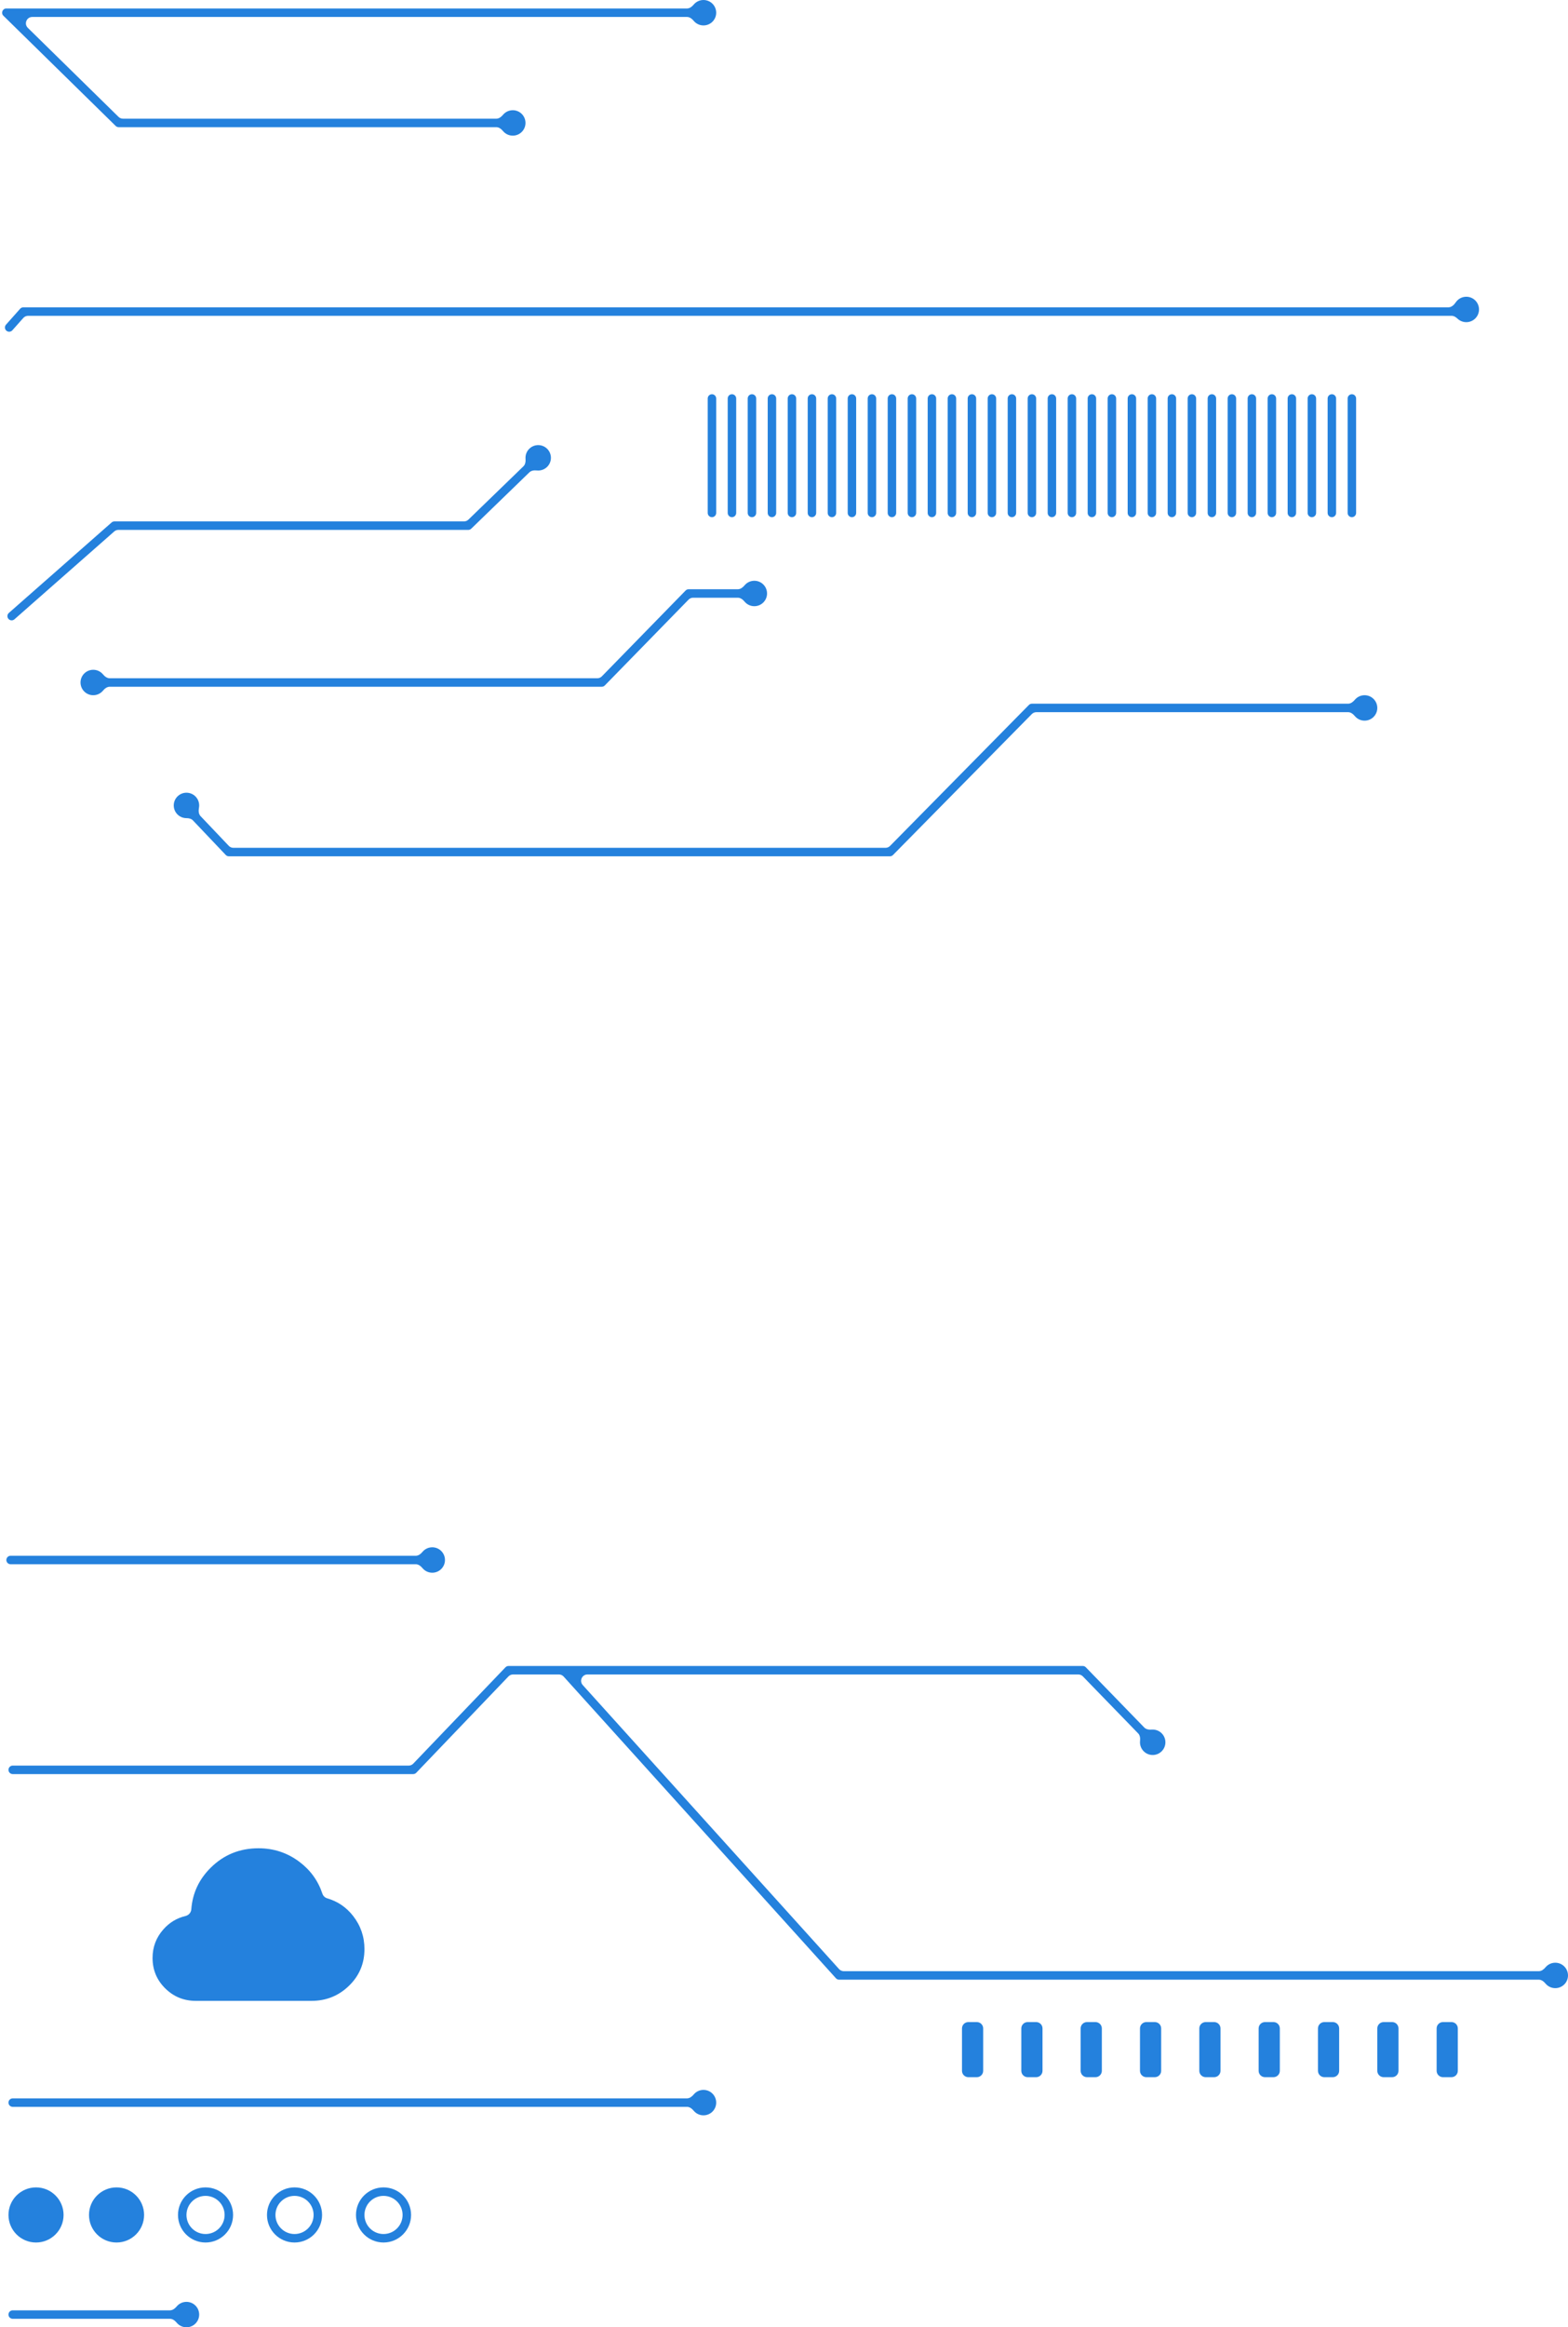 <svg width="370" height="549" viewBox="0 0 370 549" fill="none" xmlns="http://www.w3.org/2000/svg">
<path fill-rule="evenodd" clip-rule="evenodd" d="M166 6C167.657 6 169 4.657 169 3C169 1.343 167.657 0 166 0C165.072 0 164.243 0.421 163.693 1.083C163.286 1.571 162.746 2 162.11 2H1.5C0.604 2 0.16 3.087 0.8 3.714L27.3 29.714C27.487 29.897 27.738 30 28 30H117.11C117.746 30 118.286 30.428 118.693 30.917C119.243 31.579 120.072 32 121 32C122.657 32 124 30.657 124 29C124 27.343 122.657 26 121 26C120.072 26 119.243 26.421 118.693 27.083C118.286 27.572 117.746 28 117.11 28H29.022C28.629 28 28.252 27.846 27.971 27.571L6.567 6.571C5.608 5.63 6.275 4 7.618 4H162.11C162.746 4 163.286 4.429 163.693 4.917C164.243 5.579 165.072 6 166 6ZM4.753 72.836C4.942 72.622 5.214 72.5 5.5 72.5H341.772C342.505 72.5 343.099 71.938 343.508 71.33C344.046 70.528 344.961 70 346 70C347.657 70 349 71.343 349 73C349 74.657 347.657 76 346 76C345.2 76 344.473 75.687 343.936 75.177C343.547 74.808 343.072 74.5 342.536 74.5H6.623C6.194 74.5 5.786 74.683 5.502 75.004L2.912 77.917C2.545 78.33 1.913 78.367 1.5 78C1.087 77.633 1.05 77.001 1.417 76.588L4.753 72.836ZM127 111C126.894 111 126.788 110.994 126.685 110.984C126.054 110.918 125.371 110.986 124.915 111.428L111.196 124.718C111.009 124.899 110.76 125 110.5 125H27.943C27.579 125 27.226 125.133 26.952 125.374L3.411 146.09C2.997 146.455 2.365 146.415 2 146C1.635 145.585 1.675 144.954 2.09 144.589L26.339 123.249C26.522 123.089 26.757 123 27 123H109.488C109.877 123 110.252 122.848 110.531 122.577L123.512 110.003C123.97 109.559 124.058 108.872 124.009 108.235C124.003 108.158 124 108.079 124 108C124 106.343 125.343 105 127 105C128.657 105 130 106.343 130 108C130 109.657 128.657 111 127 111ZM161.784 139.301C161.973 139.109 162.231 139 162.5 139H174.11C174.746 139 175.286 138.571 175.693 138.083C176.243 137.421 177.072 137 178 137C179.657 137 181 138.343 181 140C181 141.657 179.657 143 178 143C177.072 143 176.243 142.579 175.693 141.917C175.286 141.429 174.746 141 174.11 141H163.553C163.149 141 162.762 141.163 162.48 141.452L142.716 161.699C142.527 161.891 142.269 162 142 162H25.89C25.254 162 24.714 162.429 24.308 162.917C23.757 163.579 22.928 164 22 164C20.343 164 19 162.657 19 161C19 159.343 20.343 158 22 158C22.928 158 23.757 158.421 24.308 159.083C24.714 159.571 25.254 160 25.89 160H140.947C141.351 160 141.738 159.837 142.02 159.548L161.784 139.301ZM243.5 166C243.232 166 242.976 166.107 242.788 166.298L210.022 199.553C209.74 199.839 209.355 200 208.954 200H55.073C54.662 200 54.269 199.831 53.986 199.533L47.325 192.522C46.843 192.015 46.82 191.243 46.949 190.556C46.982 190.376 47 190.19 47 190C47 188.343 45.657 187 44 187C42.343 187 41 188.343 41 190C41 191.657 42.343 193 44 193C44.555 193 45.134 193.12 45.517 193.522L53.275 201.689C53.464 201.887 53.726 202 54 202H210C210.268 202 210.524 201.893 210.712 201.702L243.478 168.447C243.76 168.161 244.145 168 244.546 168H318.11C318.746 168 319.286 168.429 319.693 168.917C320.243 169.579 321.072 170 322 170C323.657 170 325 168.657 325 167C325 165.343 323.657 164 322 164C321.072 164 320.243 164.421 319.693 165.083C319.286 165.571 318.746 166 318.11 166H243.5ZM98.11 369C98.746 369 99.286 369.429 99.692 369.917C100.243 370.579 101.072 371 102 371C103.657 371 105 369.657 105 368C105 366.343 103.657 365 102 365C101.072 365 100.243 365.421 99.692 366.083C99.286 366.571 98.746 367 98.11 367H2.5C1.948 367 1.5 367.448 1.5 368C1.5 368.552 1.948 369 2.5 369H98.11ZM2 496C2 496.552 2.448 497 3 497H162.11C162.746 497 163.286 497.429 163.693 497.917C164.243 498.579 165.072 499 166 499C167.657 499 169 497.657 169 496C169 494.343 167.657 493 166 493C165.072 493 164.243 493.421 163.693 494.083C163.286 494.571 162.746 495 162.11 495H3C2.448 495 2 495.448 2 496ZM40.11 545C40.746 545 41.286 544.571 41.693 544.083C42.243 543.421 43.072 543 44 543C45.657 543 47 544.343 47 546C47 547.657 45.657 549 44 549C43.072 549 42.243 548.579 41.693 547.917C41.286 547.429 40.746 547 40.11 547H3C2.448 547 2 546.552 2 546C2 545.448 2.448 545 3 545H40.11ZM275 411C275 412.657 273.657 414 272 414C270.343 414 269 412.657 269 411C269 410.892 269.006 410.785 269.017 410.68C269.084 410.048 269.016 409.361 268.573 408.905L255.519 395.455C255.236 395.164 254.848 395 254.443 395H138.625C137.325 395 136.641 396.54 137.512 397.505L197.998 464.505C198.282 464.82 198.687 465 199.111 465H363.11C363.746 465 364.286 464.571 364.693 464.083C365.243 463.421 366.072 463 367 463C368.657 463 370 464.343 370 466C370 467.657 368.657 469 367 469C366.072 469 365.243 468.579 364.693 467.917C364.286 467.429 363.746 467 363.11 467H198C197.717 467 197.447 466.88 197.258 466.67L133.002 395.495C132.718 395.18 132.313 395 131.889 395H121.068C120.658 395 120.267 395.167 119.984 395.463L98.222 418.192C98.034 418.389 97.773 418.5 97.5 418.5H3C2.448 418.5 2 418.052 2 417.5C2 416.948 2.448 416.5 3 416.5H96.433C96.842 416.5 97.233 416.333 97.516 416.037L119.278 393.308C119.466 393.111 119.727 393 120 393H133H255.5C255.77 393 256.029 393.109 256.218 393.304L270.008 407.512C270.451 407.968 271.135 408.057 271.769 408.009C271.845 408.003 271.922 408 272 408C273.657 408 275 409.343 275 411ZM73.5 472C76.947 472 79.892 470.819 82.334 468.456C84.776 466.094 85.999 463.206 86 459.794C86 456.869 85.11 454.263 83.329 451.975C81.734 449.924 79.696 448.536 77.217 447.812C76.683 447.656 76.254 447.25 76.079 446.722C75.065 443.667 73.258 441.162 70.659 439.206C67.818 437.069 64.599 436 61 436C56.568 436 52.808 437.529 49.721 440.586C46.951 443.327 45.425 446.603 45.14 450.413C45.083 451.173 44.515 451.804 43.773 451.979C41.739 452.461 40.01 453.501 38.584 455.098C36.86 457.03 35.998 459.289 36 461.875C36 464.688 36.994 467.078 38.982 469.048C40.97 471.017 43.385 472.001 46.227 472H73.5ZM169 94C169 93.448 168.552 93 168 93C167.448 93 167 93.448 167 94V121C167 121.552 167.448 122 168 122C168.552 122 169 121.552 169 121V94ZM173.719 94C173.719 93.448 173.271 93 172.719 93C172.166 93 171.719 93.448 171.719 94V121C171.719 121.552 172.166 122 172.719 122C173.271 122 173.719 121.552 173.719 121V94ZM176.438 94C176.438 93.448 176.885 93 177.438 93C177.99 93 178.438 93.448 178.438 94V121C178.438 121.552 177.99 122 177.438 122C176.885 122 176.438 121.552 176.438 121V94ZM183.156 94C183.156 93.448 182.709 93 182.156 93C181.604 93 181.156 93.448 181.156 94V121C181.156 121.552 181.604 122 182.156 122C182.709 122 183.156 121.552 183.156 121V94ZM185.875 94C185.875 93.448 186.323 93 186.875 93C187.427 93 187.875 93.448 187.875 94V121C187.875 121.552 187.427 122 186.875 122C186.323 122 185.875 121.552 185.875 121V94ZM192.594 94C192.594 93.448 192.146 93 191.594 93C191.041 93 190.594 93.448 190.594 94V121C190.594 121.552 191.041 122 191.594 122C192.146 122 192.594 121.552 192.594 121V94ZM195.312 94C195.312 93.448 195.76 93 196.312 93C196.865 93 197.312 93.448 197.312 94V121C197.312 121.552 196.865 122 196.312 122C195.76 122 195.312 121.552 195.312 121V94ZM202.031 94C202.031 93.448 201.584 93 201.031 93C200.479 93 200.031 93.448 200.031 94V121C200.031 121.552 200.479 122 201.031 122C201.584 122 202.031 121.552 202.031 121V94ZM204.75 94C204.75 93.448 205.198 93 205.75 93C206.302 93 206.75 93.448 206.75 94V121C206.75 121.552 206.302 122 205.75 122C205.198 122 204.75 121.552 204.75 121V94ZM211.469 94C211.469 93.448 211.021 93 210.469 93C209.916 93 209.469 93.448 209.469 94V121C209.469 121.552 209.916 122 210.469 122C211.021 122 211.469 121.552 211.469 121V94ZM214.188 94C214.188 93.448 214.635 93 215.188 93C215.74 93 216.188 93.448 216.188 94V121C216.188 121.552 215.74 122 215.188 122C214.635 122 214.188 121.552 214.188 121V94ZM220.906 94C220.906 93.448 220.459 93 219.906 93C219.354 93 218.906 93.448 218.906 94V121C218.906 121.552 219.354 122 219.906 122C220.459 122 220.906 121.552 220.906 121V94ZM223.625 94C223.625 93.448 224.073 93 224.625 93C225.177 93 225.625 93.448 225.625 94V121C225.625 121.552 225.177 122 224.625 122C224.073 122 223.625 121.552 223.625 121V94ZM230.344 94C230.344 93.448 229.896 93 229.344 93C228.791 93 228.344 93.448 228.344 94V121C228.344 121.552 228.791 122 229.344 122C229.896 122 230.344 121.552 230.344 121V94ZM233.062 94C233.062 93.448 233.51 93 234.062 93C234.615 93 235.062 93.448 235.062 94V121C235.062 121.552 234.615 122 234.062 122C233.51 122 233.062 121.552 233.062 121V94ZM239.781 94C239.781 93.448 239.334 93 238.781 93C238.229 93 237.781 93.448 237.781 94V121C237.781 121.552 238.229 122 238.781 122C239.334 122 239.781 121.552 239.781 121V94ZM242.5 94C242.5 93.448 242.948 93 243.5 93C244.052 93 244.5 93.448 244.5 94V121C244.5 121.552 244.052 122 243.5 122C242.948 122 242.5 121.552 242.5 121V94ZM249.219 94C249.219 93.448 248.771 93 248.219 93C247.666 93 247.219 93.448 247.219 94V121C247.219 121.552 247.666 122 248.219 122C248.771 122 249.219 121.552 249.219 121V94ZM251.938 94C251.938 93.448 252.385 93 252.938 93C253.49 93 253.938 93.448 253.938 94V121C253.938 121.552 253.49 122 252.938 122C252.385 122 251.938 121.552 251.938 121V94ZM258.656 94C258.656 93.448 258.209 93 257.656 93C257.104 93 256.656 93.448 256.656 94V121C256.656 121.552 257.104 122 257.656 122C258.209 122 258.656 121.552 258.656 121V94ZM261.375 94C261.375 93.448 261.823 93 262.375 93C262.927 93 263.375 93.448 263.375 94V121C263.375 121.552 262.927 122 262.375 122C261.823 122 261.375 121.552 261.375 121V94ZM268.094 94C268.094 93.448 267.646 93 267.094 93C266.541 93 266.094 93.448 266.094 94V121C266.094 121.552 266.541 122 267.094 122C267.646 122 268.094 121.552 268.094 121V94ZM270.812 94C270.812 93.448 271.26 93 271.812 93C272.365 93 272.812 93.448 272.812 94V121C272.812 121.552 272.365 122 271.812 122C271.26 122 270.812 121.552 270.812 121V94ZM277.531 94C277.531 93.448 277.084 93 276.531 93C275.979 93 275.531 93.448 275.531 94V121C275.531 121.552 275.979 122 276.531 122C277.084 122 277.531 121.552 277.531 121V94ZM280.25 94C280.25 93.448 280.698 93 281.25 93C281.802 93 282.25 93.448 282.25 94V121C282.25 121.552 281.802 122 281.25 122C280.698 122 280.25 121.552 280.25 121V94ZM286.969 94C286.969 93.448 286.521 93 285.969 93C285.416 93 284.969 93.448 284.969 94V121C284.969 121.552 285.416 122 285.969 122C286.521 122 286.969 121.552 286.969 121V94ZM289.688 94C289.688 93.448 290.135 93 290.688 93C291.24 93 291.688 93.448 291.688 94V121C291.688 121.552 291.24 122 290.688 122C290.135 122 289.688 121.552 289.688 121V94ZM296.406 94C296.406 93.448 295.959 93 295.406 93C294.854 93 294.406 93.448 294.406 94V121C294.406 121.552 294.854 122 295.406 122C295.959 122 296.406 121.552 296.406 121V94ZM299.125 94C299.125 93.448 299.573 93 300.125 93C300.677 93 301.125 93.448 301.125 94V121C301.125 121.552 300.677 122 300.125 122C299.573 122 299.125 121.552 299.125 121V94ZM305.844 94C305.844 93.448 305.396 93 304.844 93C304.291 93 303.844 93.448 303.844 94V121C303.844 121.552 304.291 122 304.844 122C305.396 122 305.844 121.552 305.844 121V94ZM308.562 94C308.562 93.448 309.01 93 309.562 93C310.115 93 310.562 93.448 310.562 94V121C310.562 121.552 310.115 122 309.562 122C309.01 122 308.562 121.552 308.562 121V94ZM315.281 94C315.281 93.448 314.834 93 314.281 93C313.729 93 313.281 93.448 313.281 94V121C313.281 121.552 313.729 122 314.281 122C314.834 122 315.281 121.552 315.281 121V94ZM318 94C318 93.448 318.448 93 319 93C319.552 93 320 93.448 320 94V121C320 121.552 319.552 122 319 122C318.448 122 318 121.552 318 121V94ZM227 478.5C227 477.672 227.672 477 228.5 477H230.5C231.328 477 232 477.672 232 478.5V488.5C232 489.328 231.328 490 230.5 490H228.5C227.672 490 227 489.328 227 488.5V478.5ZM244.5 477C245.328 477 246 477.672 246 478.5V488.5C246 489.328 245.328 490 244.5 490H242.5C241.672 490 241 489.328 241 488.5V478.5C241 477.672 241.672 477 242.5 477H244.5ZM260 478.5C260 477.672 259.328 477 258.5 477H256.5C255.672 477 255 477.672 255 478.5V488.5C255 489.328 255.672 490 256.5 490H258.5C259.328 490 260 489.328 260 488.5V478.5ZM269 478.5C269 477.672 269.672 477 270.5 477H272.5C273.328 477 274 477.672 274 478.5V488.5C274 489.328 273.328 490 272.5 490H270.5C269.672 490 269 489.328 269 488.5V478.5ZM288 478.5C288 477.672 287.328 477 286.5 477H284.5C283.672 477 283 477.672 283 478.5V488.5C283 489.328 283.672 490 284.5 490H286.5C287.328 490 288 489.328 288 488.5V478.5ZM297 478.5C297 477.672 297.672 477 298.5 477H300.5C301.328 477 302 477.672 302 478.5V488.5C302 489.328 301.328 490 300.5 490H298.5C297.672 490 297 489.328 297 488.5V478.5ZM316 478.5C316 477.672 315.328 477 314.5 477H312.5C311.672 477 311 477.672 311 478.5V488.5C311 489.328 311.672 490 312.5 490H314.5C315.328 490 316 489.328 316 488.5V478.5ZM325 478.5C325 477.672 325.672 477 326.5 477H328.5C329.328 477 330 477.672 330 478.5V488.5C330 489.328 329.328 490 328.5 490H326.5C325.672 490 325 489.328 325 488.5V478.5ZM344 478.5C344 477.672 343.328 477 342.5 477H340.5C339.672 477 339 477.672 339 478.5V488.5C339 489.328 339.672 490 340.5 490H342.5C343.328 490 344 489.328 344 488.5V478.5ZM8.5 529C12.09 529 15 526.09 15 522.5C15 518.91 12.09 516 8.5 516C4.91 516 2 518.91 2 522.5C2 526.09 4.91 529 8.5 529ZM34 522.5C34 526.09 31.09 529 27.5 529C23.91 529 21 526.09 21 522.5C21 518.91 23.91 516 27.5 516C31.09 516 34 518.91 34 522.5ZM53 522.5C53 524.985 50.985 527 48.5 527C46.015 527 44 524.985 44 522.5C44 520.015 46.015 518 48.5 518C50.985 518 53 520.015 53 522.5ZM55 522.5C55 526.09 52.09 529 48.5 529C44.91 529 42 526.09 42 522.5C42 518.91 44.91 516 48.5 516C52.09 516 55 518.91 55 522.5ZM69.5 527C71.985 527 74 524.985 74 522.5C74 520.015 71.985 518 69.5 518C67.015 518 65 520.015 65 522.5C65 524.985 67.015 527 69.5 527ZM69.5 529C73.09 529 76 526.09 76 522.5C76 518.91 73.09 516 69.5 516C65.91 516 63 518.91 63 522.5C63 526.09 65.91 529 69.5 529ZM95 522.5C95 524.985 92.985 527 90.5 527C88.015 527 86 524.985 86 522.5C86 520.015 88.015 518 90.5 518C92.985 518 95 520.015 95 522.5ZM97 522.5C97 526.09 94.09 529 90.5 529C86.91 529 84 526.09 84 522.5C84 518.91 86.91 516 90.5 516C94.09 516 97 518.91 97 522.5Z" fill="#2481DD"/>
</svg>
